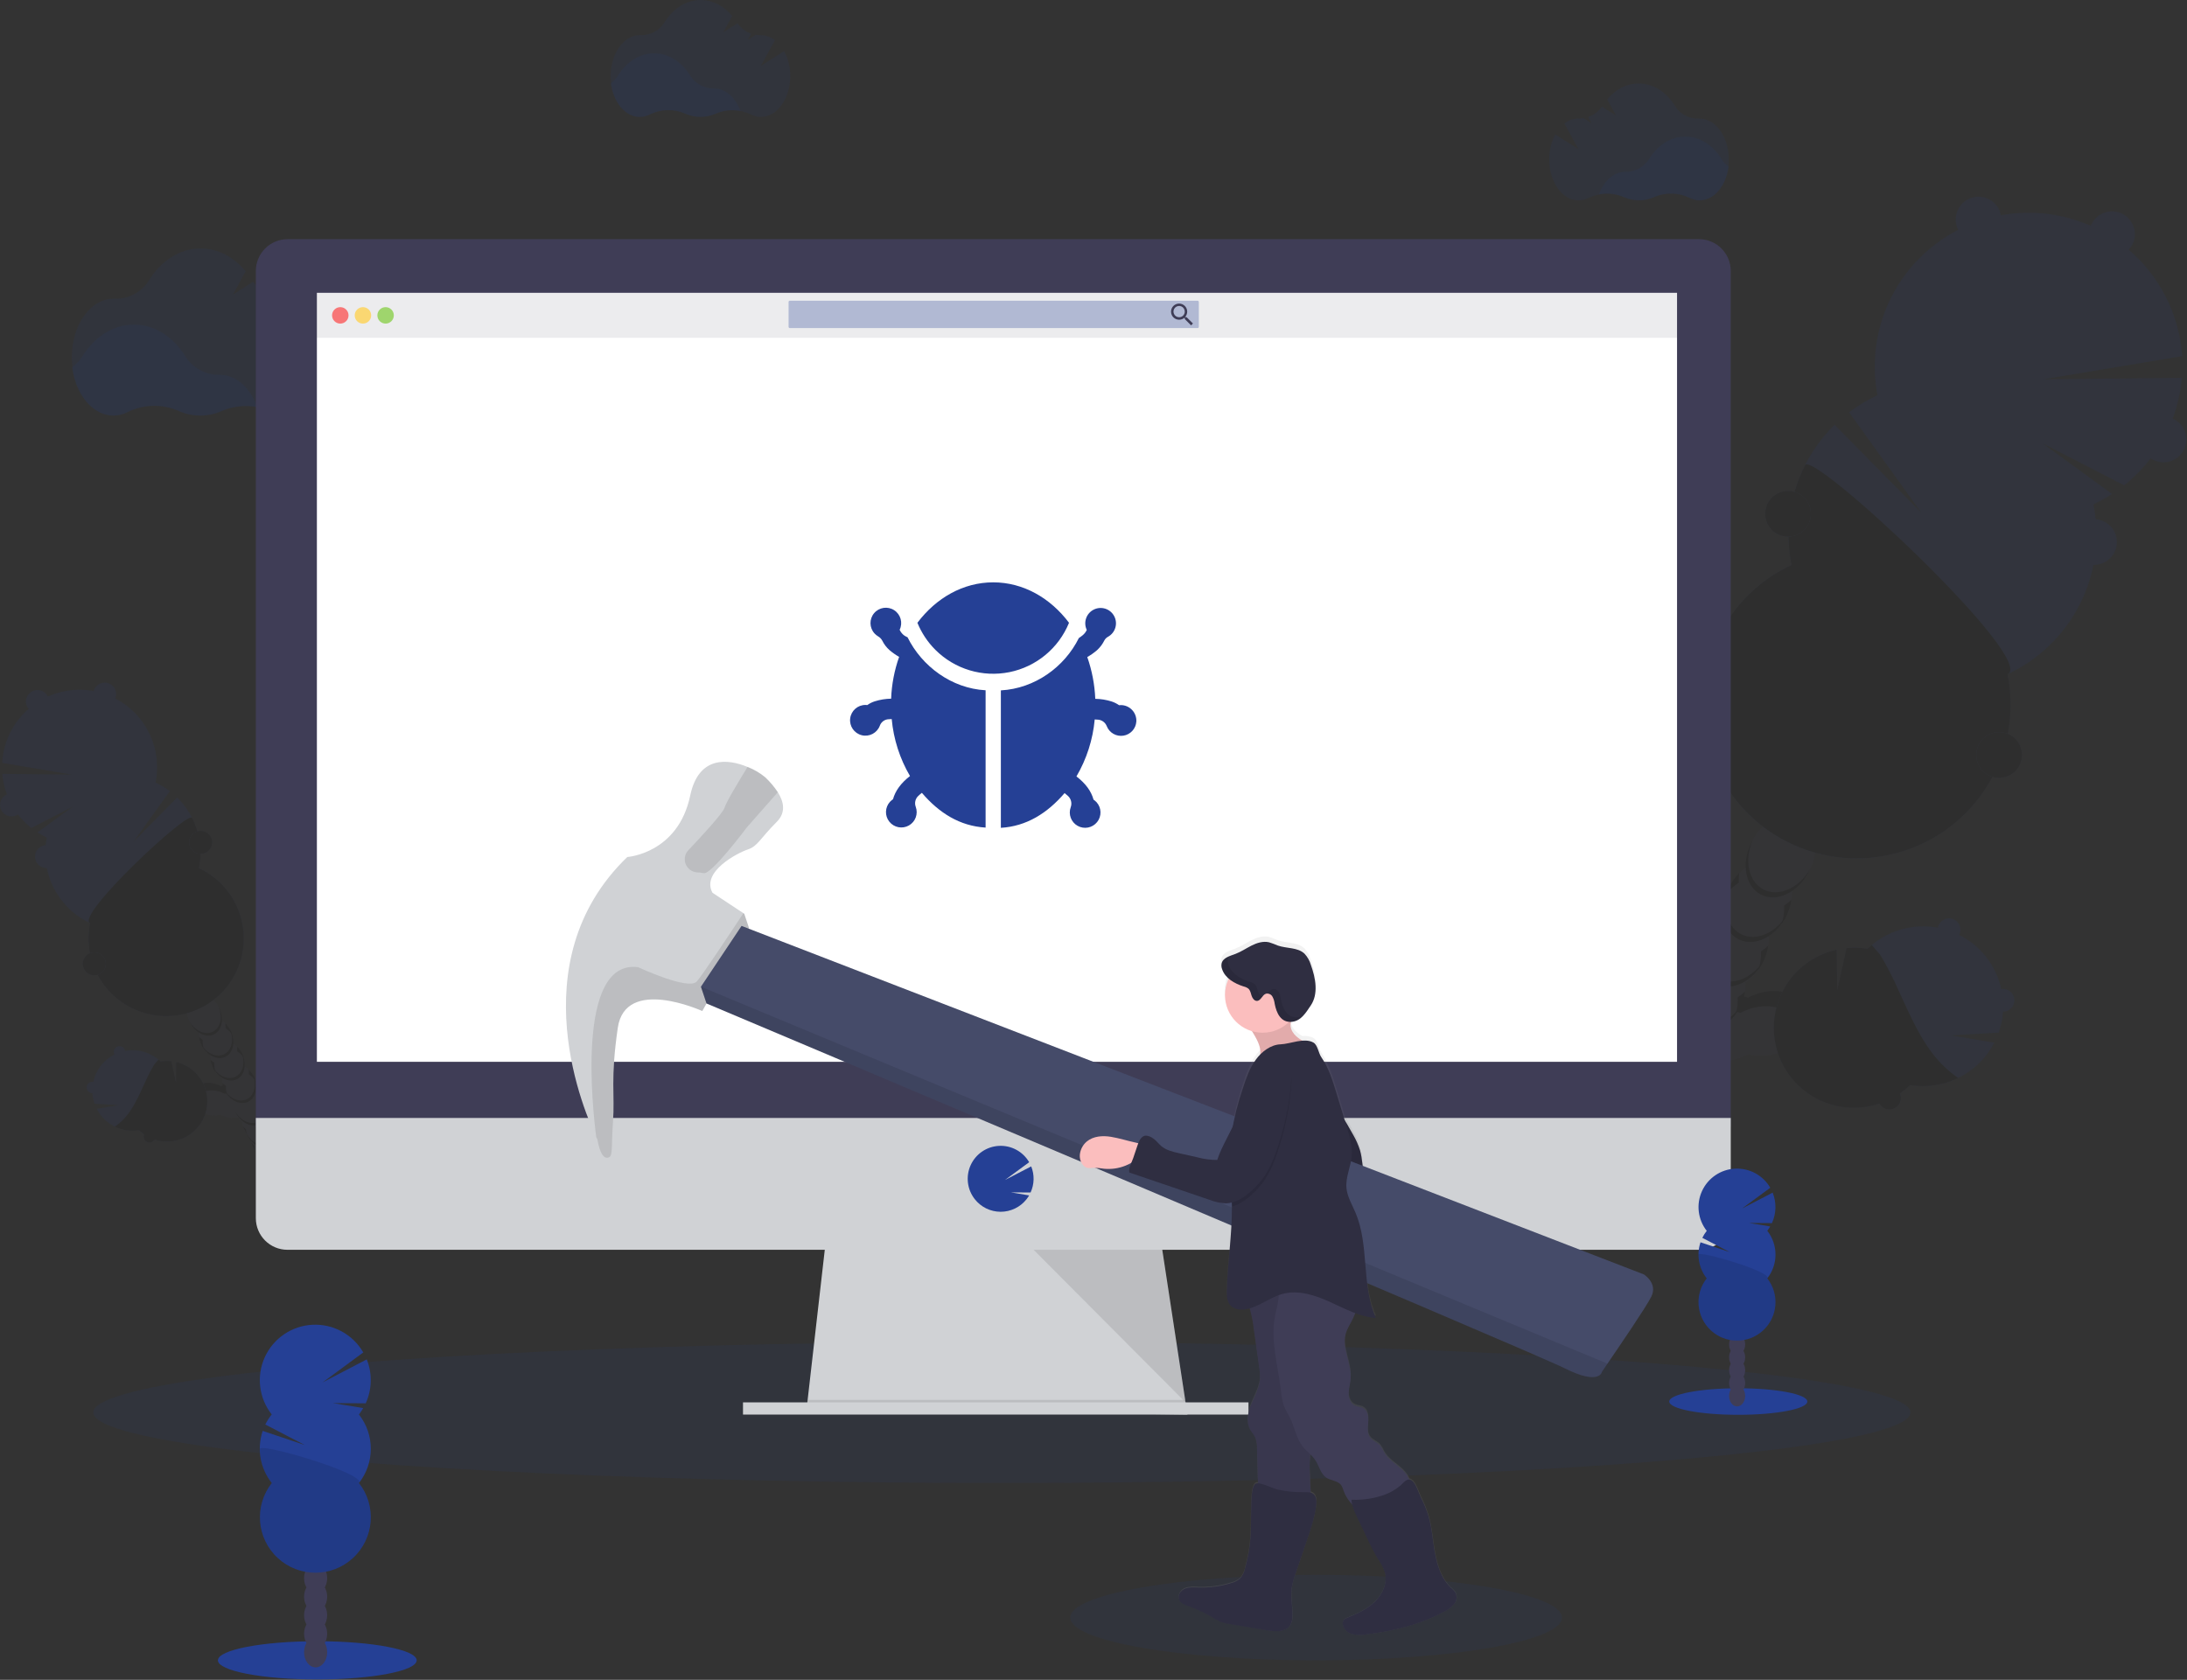 <?xml version="1.0" encoding="UTF-8"?>
<svg width="1023px" height="786px" viewBox="0 0 1023 786" version="1.1" xmlns="http://www.w3.org/2000/svg" xmlns:xlink="http://www.w3.org/1999/xlink">
    <rect x="0" y="0" width="1023" height="786" fill="#333333" stroke="none"/>
    <!-- Generator: Sketch 53.2 (72643) - https://sketchapp.com -->
    <title>undraw_bug_fixing_oc7a</title>
    <desc>Created with Sketch.</desc>
    <defs>
        <linearGradient x1="50.853%" y1="100.42%" x2="48.749%" y2="0.02%" id="linearGradient-1">
            <stop stop-color="#808080" stop-opacity="0.25" offset="0%"></stop>
            <stop stop-color="#808080" stop-opacity="0.12" offset="54%"></stop>
            <stop stop-color="#808080" stop-opacity="0.1" offset="100%"></stop>
        </linearGradient>
    </defs>
    <g id="Page-1" stroke="none" stroke-width="1" fill="none" fill-rule="evenodd">
        <g id="IllustrationUndraw" fill-rule="nonzero">
            <g id="undraw_bug_fixing_oc7a">
                <ellipse id="Oval" fill="#254095" opacity="0.1" cx="468.63" cy="660.88" rx="425" ry="33"></ellipse>
                <g id="Group" opacity="0.1" transform="translate(679, 92)">
                    <path d="M166.05,380.84 C163.51,373.13 153.21,369.58 143.05,372.92 C141.586,373.397 140.17,374.01 138.82,374.75 C138.17,374.57 137.5,374.41 136.82,374.29 C137.375,372.072 137.587,369.782 137.45,367.5 C144.577,362.732 148.707,354.597 148.35,346.03 C155.457,341.249 159.57,333.118 159.21,324.56 C162.732,322.239 165.573,319.022 167.44,315.24 C172.34,305.54 170.31,294.64 162.9,290.89 C155.49,287.14 145.5,291.97 140.6,301.67 C138.657,305.414 137.749,309.608 137.97,313.82 C130.863,318.601 126.75,326.732 127.11,335.29 C120.003,340.071 115.89,348.202 116.25,356.76 C109.126,361.535 104.998,369.671 105.35,378.24 C101.828,380.561 98.987,383.778 97.12,387.56 C96.199,389.383 95.501,391.31 95.04,393.3 C93.812,391.505 92.314,389.909 90.6,388.57 C90.404,387.043 90.069,385.537 89.6,384.07 C86.26,373.9 77.3,367.7 69.6,370.24 C61.9,372.78 58.34,383.07 61.68,393.24 C63.047,397.601 65.678,401.457 69.24,404.32 C69.436,405.847 69.771,407.353 70.24,408.82 C72.18,414.72 76.01,419.28 80.39,421.57 C80.002,422.844 79.724,424.149 79.56,425.47 C75.43,429.442 72.772,434.699 72.02,440.38 C67.887,444.354 65.228,449.615 64.48,455.3 C62.434,457.265 60.742,459.569 59.48,462.11 C54.57,471.81 56.6,482.72 64.01,486.46 C71.42,490.2 81.41,485.39 86.32,475.68 C87.614,473.148 88.46,470.411 88.82,467.59 C92.95,463.618 95.608,458.361 96.36,452.68 C100.493,448.706 103.152,443.445 103.9,437.76 C108.002,433.778 110.629,428.521 111.35,422.85 C115.499,418.877 118.166,413.606 118.91,407.91 C120.182,406.704 121.319,405.363 122.3,403.91 C126.386,404.749 130.621,404.483 134.57,403.14 C136.034,402.663 137.45,402.05 138.8,401.31 C143.223,402.476 147.892,402.309 152.22,400.83 C162.35,397.52 168.58,388.56 166.05,380.84 Z" id="Path" fill="#3F3D56"></path>
                    <g transform="translate(57, 316)" fill="#000000" id="Path">
                        <path d="M91.12,34.44 C90.07,35.472 88.918,36.394 87.68,37.19 C87.837,40.045 87.461,42.903 86.57,45.62 C87.357,44.532 88.059,43.385 88.67,42.19 C89.91,39.76 90.738,37.141 91.12,34.44 L91.12,34.44 Z"></path>
                        <path d="M101.98,12.97 C100.93,14.002 99.778,14.924 98.54,15.72 C98.697,18.575 98.321,21.433 97.43,24.15 C98.219,23.06 98.921,21.91 99.53,20.71 C100.765,18.282 101.593,15.667 101.98,12.97 L101.98,12.97 Z"></path>
                        <path d="M77.35,4.98 C77.258,3.508 77.315,2.031 77.52,0.57 C75.578,2.484 73.963,4.703 72.74,7.14 C72.136,8.342 71.628,9.589 71.22,10.87 C72.875,8.539 74.955,6.541 77.35,4.98 L77.35,4.98 Z"></path>
                        <path d="M8.42,134.91 C9.294,133.692 10.282,132.56 11.37,131.53 C11.54,130.173 11.831,128.835 12.24,127.53 C11.37,128.698 10.604,129.939 9.95,131.24 C9.346,132.422 8.834,133.649 8.42,134.91 Z"></path>
                        <path d="M15.96,120.01 C16.834,118.792 17.822,117.66 18.91,116.63 C19.073,115.308 19.351,114.004 19.74,112.73 L19.74,112.73 C18.91,113.864 18.174,115.065 17.54,116.32 C16.922,117.509 16.394,118.742 15.96,120.01 Z"></path>
                        <path d="M80.25,55.91 C79.206,56.942 78.057,57.86 76.82,58.65 C76.957,60.932 76.745,63.222 76.19,65.44 C76.865,65.557 77.532,65.71 78.19,65.9 C79.54,65.16 80.956,64.547 82.42,64.07 C92.6,60.73 102.89,64.28 105.42,71.99 C106.048,73.928 106.158,75.996 105.74,77.99 C109.09,74.05 110.48,69.25 109.04,64.85 C106.5,57.14 96.2,53.59 86.04,56.93 C84.576,57.407 83.16,58.02 81.81,58.76 C81.16,58.58 80.49,58.42 79.81,58.3 C80,57.5 80.14,56.71 80.25,55.91 Z"></path>
                        <path d="M4.7,142.4 C3.83,143.568 3.064,144.809 2.41,146.11 C1.802,147.316 1.288,148.566 0.87,149.85 C1.763,148.626 2.767,147.488 3.87,146.45 C4.024,145.078 4.302,143.722 4.7,142.4 Z"></path>
                        <path d="M66.44,26.45 C66.349,24.978 66.406,23.501 66.61,22.04 C64.668,23.954 63.053,26.173 61.83,28.61 C61.226,29.812 60.718,31.059 60.31,32.34 C61.965,30.009 64.045,28.011 66.44,26.45 L66.44,26.45 Z"></path>
                        <path d="M50.75,114.01 C50.553,115.498 50.218,116.964 49.75,118.39 C50.532,117.298 51.231,116.148 51.84,114.95 C52.496,113.665 53.041,112.327 53.47,110.95 C52.651,112.045 51.741,113.069 50.75,114.01 Z"></path>
                        <path d="M35.67,143.83 C35.473,145.318 35.139,146.784 34.67,148.21 C35.459,147.12 36.161,145.97 36.77,144.77 C37.421,143.483 37.967,142.146 38.4,140.77 C37.581,141.867 36.667,142.891 35.67,143.83 L35.67,143.83 Z"></path>
                        <path d="M43.21,128.91 C43.014,130.398 42.679,131.864 42.21,133.29 C43.007,132.218 43.722,131.089 44.35,129.91 C45.006,128.625 45.551,127.287 45.98,125.91 C45.143,126.986 44.216,127.99 43.21,128.91 Z"></path>
                        <path d="M58.29,99.1 C58.094,100.585 57.759,102.048 57.29,103.47 C58.074,102.383 58.773,101.236 59.38,100.04 C60.043,98.733 60.591,97.371 61.02,95.97 C60.205,97.093 59.292,98.14 58.29,99.1 L58.29,99.1 Z"></path>
                        <path d="M8.92,61.39 C16.64,58.86 25.6,65.05 28.92,75.22 C29.388,76.69 29.723,78.2 29.92,79.73 C31.634,81.069 33.132,82.665 34.36,84.46 C34.82,82.467 35.519,80.536 36.44,78.71 C36.79,78.03 37.17,77.38 37.56,76.71 C36.425,75.139 35.079,73.733 33.56,72.53 C33.364,71.003 33.029,69.497 32.56,68.03 C29.22,57.86 20.26,51.66 12.56,54.2 C8.16,55.64 5.12,59.61 3.94,64.63 C5.293,63.139 7.009,62.023 8.92,61.39 L8.92,61.39 Z"></path>
                        <path d="M44.72,69.39 C44.632,67.921 44.692,66.447 44.9,64.99 C42.952,66.901 41.333,69.121 40.11,71.56 C39.505,72.757 38.996,74.001 38.59,75.28 C40.25,72.953 42.328,70.955 44.72,69.39 Z"></path>
                        <path d="M55.58,47.91 C55.492,46.441 55.552,44.967 55.76,43.51 C53.81,45.415 52.191,47.632 50.97,50.07 C50.366,51.272 49.858,52.519 49.45,53.8 C51.105,51.469 53.185,49.471 55.58,47.91 Z"></path>
                        <path d="M28.13,158.74 C27.934,160.231 27.599,161.701 27.13,163.13 C28.774,160.854 30.034,158.323 30.86,155.64 C30.042,156.751 29.129,157.789 28.13,158.74 L28.13,158.74 Z"></path>
                    </g>
                    <path d="M180.87,281.62 C184.395,279.302 187.236,276.084 189.1,272.3 C194.01,262.6 191.98,251.69 184.57,247.94 C177.16,244.19 167.17,249.02 162.26,258.73 C160.315,262.483 159.411,266.689 159.64,270.91 C152.533,275.691 148.42,283.822 148.78,292.38 C145.253,294.696 142.411,297.914 140.55,301.7 C139.948,302.887 139.443,304.121 139.04,305.39 C141.651,301.61 145.437,298.797 149.81,297.39 C150.816,300.501 153.024,303.081 155.944,304.554 C158.863,306.026 162.25,306.27 165.35,305.23 C166.827,309.578 166.827,314.292 165.35,318.64 C166.131,317.563 166.827,316.426 167.43,315.24 C169.37,311.496 170.274,307.301 170.05,303.09 C177.166,298.317 181.282,290.181 180.91,281.62 L180.87,281.62 Z" id="Path" fill="#3F3D56"></path>
                    <path d="M300.23,143.98 C303.245,142.573 306.158,140.96 308.95,139.15 L276.62,115.53 L314.62,135.1 C330.157,122.758 339.923,104.56 341.62,84.79 L277.04,85.45 L341.76,74.63 C339.937,47.95 323.476,24.478 299.013,13.675 C274.55,2.872 246.114,6.518 225.167,23.143 C204.221,39.768 194.214,66.633 199.18,92.91 C194.486,95.093 190.04,97.775 185.92,100.91 L219.67,147.84 L179.15,106.76 C161.777,123.82 154.19,148.497 158.98,172.37 C124.961,188.249 108.852,227.602 121.973,262.777 C135.095,297.952 173.041,317.141 209.149,306.861 C245.256,296.58 267.404,260.281 260.03,223.47 C290.179,209.437 306.795,176.581 300.23,143.98 Z" id="Path" fill="#254095"></path>
                    <path d="M165.35,125.66 C158.035,140.071 155.797,156.529 159,172.37 C124.981,188.249 108.872,227.602 121.993,262.777 C135.115,297.952 173.061,317.141 209.169,306.861 C245.276,296.58 267.424,260.281 260.05,223.47 C274.18,216.91 168.97,118.45 165.35,125.66 Z" id="Path" fill="#000000"></path>
                    <circle id="Oval" fill="#254095" cx="246.49" cy="10.72" r="10.69"></circle>
                    <circle id="Oval" fill="#254095" cx="308.93" cy="17.58" r="10.69"></circle>
                    <circle id="Oval" fill="#254095" cx="333.01" cy="113.64" r="10.69"></circle>
                    <circle id="Oval" fill="#254095" cx="300.51" cy="161.61" r="10.69"></circle>
                    <circle id="Oval" fill="#254095" cx="256.11" cy="261.24" r="10.69"></circle>
                    <circle id="Oval" fill="#000000" cx="256.11" cy="261.24" r="10.69"></circle>
                    <circle id="Oval" fill="#254095" cx="157.39" cy="148.4" r="10.69"></circle>
                    <circle id="Oval" fill="#000000" cx="157.39" cy="148.4" r="10.69"></circle>
                    <path d="M145.99,324.23 C138.88,320.64 136.73,310.47 140.88,301.09 C140.66,301.47 140.45,301.86 140.25,302.27 C135.34,311.97 137.37,322.87 144.78,326.62 C152.19,330.37 162.18,325.54 167.08,315.84 C167.29,315.44 167.47,315.03 167.65,314.63 C162.56,323.54 153.09,327.83 145.99,324.23 Z" id="Path" fill="#000000"></path>
                    <path d="M135.43,345.11 C128.33,341.52 126.17,331.35 130.33,321.96 C130.11,322.35 129.89,322.74 129.69,323.14 C124.78,332.84 126.81,343.75 134.22,347.49 C141.63,351.23 151.62,346.42 156.53,336.71 C156.73,336.31 156.92,335.91 157.1,335.5 C152,344.41 142.54,348.7 135.43,345.11 Z" id="Path" fill="#000000"></path>
                    <path d="M124.87,365.98 C117.77,362.39 115.61,352.22 119.77,342.84 C119.55,343.22 119.33,343.61 119.13,344.02 C114.22,353.72 116.26,364.62 123.67,368.37 C131.08,372.12 141.06,367.29 145.97,357.59 C146.17,357.19 146.36,356.78 146.54,356.38 C141.45,365.29 131.98,369.58 124.87,365.98 Z" id="Path" fill="#000000"></path>
                    <path d="M114.35,386.91 C107.24,383.32 105.09,373.15 109.24,363.77 C109.02,364.15 108.81,364.54 108.6,364.94 C103.7,374.64 105.73,385.55 113.14,389.3 C120.55,393.05 130.54,388.22 135.44,378.51 C135.65,378.11 135.83,377.71 136.01,377.3 C130.89,386.16 121.42,390.45 114.35,386.91 Z" id="Path" fill="#000000"></path>
                    <path d="M103.76,407.73 C96.65,404.14 94.5,393.97 98.65,384.59 C98.43,384.97 98.22,385.36 98.02,385.77 C93.11,395.47 95.14,406.37 102.55,410.12 C109.96,413.87 119.95,409.04 124.86,399.34 C125.06,398.94 125.25,398.53 125.43,398.13 C120.35,407.04 110.86,411.33 103.76,407.73 Z" id="Path" fill="#000000"></path>
                    <path d="M93.2,428.61 C86.1,425.02 83.94,414.85 88.1,405.47 C87.88,405.85 87.66,406.24 87.46,406.64 C82.55,416.34 84.58,427.25 92,431 C99.42,434.75 109.35,429.91 114.35,420.21 C114.55,419.81 114.74,419.41 114.92,419 C109.77,427.91 100.35,432.2 93.2,428.61 Z" id="Path" fill="#000000"></path>
                    <path d="M82.64,449.48 C75.54,445.89 73.38,435.72 77.54,426.34 C77.32,426.73 77.11,427.11 76.9,427.52 C72,437.22 74.03,448.12 81.44,451.87 C88.85,455.62 98.84,450.79 103.74,441.09 C103.95,440.69 104.13,440.28 104.31,439.88 C99.22,448.79 89.75,453.08 82.64,449.48 Z" id="Path" fill="#000000"></path>
                    <path d="M72.09,470.36 C64.98,466.77 62.83,456.6 66.98,447.22 C66.76,447.6 66.55,447.99 66.35,448.39 C61.44,458.09 63.47,469 70.88,472.75 C78.29,476.5 88.28,471.67 93.19,461.96 C93.39,461.56 93.57,461.16 93.75,460.75 C88.66,469.66 79.19,473.91 72.09,470.36 Z" id="Path" fill="#000000"></path>
                    <path d="M65.15,484.08 C58.05,480.48 55.89,470.32 60.05,460.93 C59.83,461.32 59.61,461.71 59.41,462.11 C54.5,471.81 56.53,482.72 63.94,486.46 C71.35,490.2 81.34,485.39 86.25,475.68 C86.45,475.28 86.64,474.88 86.82,474.47 C81.72,483.38 72.25,487.67 65.15,484.08 Z" id="Path" fill="#000000"></path>
                    <path d="M255.94,391.17 C257.042,388.011 257.714,384.718 257.94,381.38 C259.942,381.376 261.774,380.252 262.684,378.468 C263.595,376.685 263.431,374.543 262.261,372.918 C261.09,371.294 259.11,370.461 257.13,370.76 C254.723,359.799 247.51,350.504 237.49,345.45 C238.821,342.816 237.764,339.601 235.13,338.27 C232.496,336.939 229.281,337.996 227.95,340.63 C227.719,341.08 227.557,341.562 227.47,342.06 C215.566,339.842 203.323,343.511 194.6,351.91 C191.353,351.385 188.052,351.287 184.78,351.62 L180.45,371.33 L180.19,352.33 C166.65,355.298 155.859,365.508 152.148,378.864 C148.437,392.219 152.413,406.532 162.481,416.061 C172.549,425.589 187.059,428.771 200.19,424.33 C200.705,425.26 201.49,426.013 202.44,426.49 C204.446,427.509 206.876,427.161 208.516,425.62 C210.155,424.079 210.653,421.675 209.76,419.61 C211.466,418.439 213.071,417.127 214.56,415.69 C230.576,418.294 246.446,410.288 253.87,395.86 L233.72,392.47 L255.94,391.17 Z" id="Path" fill="#254095"></path>
                    <path d="M224.81,400.74 C217.37,390.92 212.81,379.29 207.56,368.13 C205.452,363.549 203.092,359.089 200.49,354.77 L196.55,350.18 C195.89,350.74 195.23,351.32 194.55,351.93 C191.303,351.405 188.002,351.307 184.73,351.64 L180.4,371.35 L180.14,352.35 C166.6,355.318 155.809,365.528 152.098,378.884 C148.387,392.239 152.363,406.552 162.431,416.081 C172.499,425.609 187.009,428.791 200.14,424.35 C200.655,425.28 201.44,426.033 202.39,426.51 C204.396,427.529 206.826,427.181 208.466,425.64 C210.105,424.099 210.603,421.695 209.71,419.63 C211.416,418.459 213.021,417.147 214.51,415.71 C222.153,416.947 229.992,415.787 236.95,412.39 C232.306,409.182 228.207,405.248 224.81,400.74 L224.81,400.74 Z" id="Path" fill="#000000"></path>
                    <path d="M93.06,358.54 C93.898,356.882 93.815,354.908 92.84,353.327 C91.865,351.746 90.138,350.785 88.28,350.79 C86.764,342.753 82.654,335.436 76.58,329.96 C77.559,326.142 77.93,322.194 77.68,318.26 L58.03,314.91 L77.11,313.71 C76.767,311.918 76.296,310.154 75.7,308.43 C76.443,307.919 77.047,307.232 77.46,306.43 C78.445,304.474 78.138,302.116 76.686,300.477 C75.235,298.837 72.93,298.249 70.87,298.99 C60.443,284.256 40.984,279.065 24.604,286.648 C8.224,294.231 -0.408,312.427 4.08,329.91 C2.923,330.398 1.979,331.285 1.42,332.41 C0.415,334.393 0.744,336.791 2.246,338.43 C3.747,340.069 6.107,340.607 8.17,339.78 C10.088,343.001 12.478,345.917 15.26,348.43 C13.235,356.328 13.846,364.671 17,372.19 L43.35,365.35 L19.85,377.71 C28.369,391.246 44.548,397.872 60.114,394.199 C75.68,390.526 87.191,377.366 88.76,361.45 C90.601,361.291 92.228,360.19 93.06,358.54 L93.06,358.54 Z" id="Path" fill="#254095"></path>
                    <path d="M93.06,358.54 C93.898,356.882 93.815,354.908 92.84,353.327 C91.865,351.746 90.138,350.785 88.28,350.79 C86.764,342.753 82.654,335.436 76.58,329.96 C76.74,329.33 76.88,328.71 77,328.08 C76.302,328.586 75.656,329.158 75.07,329.79 C71.52,333.68 69.7,338.91 66.19,342.84 C62.05,347.48 55.85,349.9 49.66,350.55 C43.47,351.2 37.24,350.25 31.13,349.06 C26.07,348.06 20.94,346.9 15.81,347.39 C15.31,347.39 14.81,347.5 14.35,347.58 C14.65,347.87 14.95,348.16 15.26,348.44 C13.235,356.338 13.846,364.681 17,372.2 L43.35,365.35 L19.85,377.71 C28.369,391.246 44.548,397.872 60.114,394.199 C75.68,390.526 87.191,377.366 88.76,361.45 C90.601,361.291 92.228,360.19 93.06,358.54 L93.06,358.54 Z" id="Path" fill="#000000"></path>
                </g>
                <g id="Group" opacity="0.1" transform="translate(0, 319)">
                    <path d="M89.49,192.24 C90.77,188.35 95.96,186.56 101.08,188.24 C101.816,188.481 102.529,188.789 103.21,189.16 C103.54,189.07 103.88,188.99 104.21,188.93 C103.929,187.813 103.821,186.66 103.89,185.51 C100.317,183.093 98.247,179 98.42,174.69 C96.647,173.523 95.218,171.904 94.28,170 C93.303,168.114 92.844,166.002 92.95,163.88 C91.178,162.707 89.75,161.086 88.81,159.18 C86.35,154.3 87.35,148.81 91.1,146.91 C94.85,145.01 99.87,147.46 102.34,152.34 C103.316,154.23 103.771,156.346 103.66,158.47 C107.244,160.873 109.317,164.969 109.13,169.28 C112.712,171.689 114.784,175.787 114.6,180.1 C118.184,182.503 120.257,186.599 120.07,190.91 C121.845,192.081 123.278,193.703 124.22,195.61 C124.67,196.533 125.005,197.506 125.22,198.51 C125.836,197.603 126.588,196.797 127.45,196.12 C127.553,195.349 127.727,194.589 127.97,193.85 C129.66,188.73 134.17,185.61 138.06,186.85 C141.95,188.09 143.73,193.32 142.06,198.44 C141.37,200.639 140.044,202.584 138.25,204.03 C138.146,204.798 137.972,205.554 137.73,206.29 C136.909,209.004 135.081,211.301 132.62,212.71 C132.813,213.364 132.953,214.033 133.04,214.71 C134.072,215.701 134.928,216.861 135.57,218.14 C136.224,219.416 136.651,220.797 136.83,222.22 C137.866,223.21 138.725,224.37 139.37,225.65 C140.023,226.927 140.449,228.307 140.63,229.73 C141.669,230.722 142.528,231.885 143.17,233.17 C145.64,238.05 144.62,243.55 140.89,245.43 C137.16,247.31 132.12,244.89 129.65,240 C128.999,238.722 128.572,237.342 128.39,235.92 C126.307,233.921 124.966,231.272 124.59,228.41 C122.507,226.411 121.166,223.762 120.79,220.9 C119.754,219.909 118.895,218.749 118.25,217.47 C117.603,216.191 117.177,214.811 116.99,213.39 C115.958,212.399 115.102,211.239 114.46,209.96 C113.806,208.684 113.379,207.303 113.2,205.88 C112.556,205.28 111.983,204.609 111.49,203.88 C109.433,204.301 107.3,204.17 105.31,203.5 C104.571,203.253 103.855,202.942 103.17,202.57 C100.946,203.161 98.596,203.077 96.42,202.33 C91.35,200.64 88.22,196.13 89.49,192.24 Z" id="Path" fill="#3F3D56"></path>
                    <g transform="translate(89, 159)" fill="#000000" id="Path">
                        <path d="M9.52,17.91 C10.05,18.432 10.633,18.898 11.26,19.3 C11.175,20.736 11.365,22.175 11.82,23.54 C11.418,22.994 11.064,22.416 10.76,21.81 C10.135,20.587 9.716,19.269 9.52,17.91 L9.52,17.91 Z"></path>
                        <path d="M4.05,7.11 C4.583,7.626 5.166,8.089 5.79,8.49 C5.706,9.929 5.896,11.372 6.35,12.74 C5.139,11.077 4.349,9.145 4.05,7.11 L4.05,7.11 Z"></path>
                        <path d="M16.48,3.08 C16.528,2.339 16.501,1.595 16.4,0.86 C17.378,1.825 18.192,2.943 18.81,4.17 C19.112,4.776 19.366,5.405 19.57,6.05 C18.737,4.874 17.688,3.866 16.48,3.08 Z"></path>
                        <path d="M51.18,68.54 C50.743,67.927 50.247,67.357 49.7,66.84 C49.609,66.162 49.462,65.493 49.26,64.84 C49.694,65.427 50.079,66.049 50.41,66.7 C50.713,67.293 50.971,67.908 51.18,68.54 Z"></path>
                        <path d="M47.35,61.03 C46.913,60.417 46.417,59.847 45.87,59.33 C45.788,58.652 45.648,57.983 45.45,57.33 L45.45,57.33 C46.274,58.446 46.909,59.689 47.33,61.01 L47.35,61.03 Z"></path>
                        <path d="M15,28.75 C15.525,29.268 16.105,29.728 16.73,30.12 C16.655,31.27 16.763,32.424 17.05,33.54 C16.713,33.6 16.379,33.676 16.05,33.77 C15.365,33.401 14.649,33.093 13.91,32.85 C8.79,31.17 3.6,32.96 2.33,36.85 C2.012,37.818 1.953,38.852 2.16,39.85 C0.487,38.09 -0.143,35.582 0.5,33.24 C1.78,29.35 6.97,27.56 12.09,29.24 C12.826,29.481 13.539,29.789 14.22,30.16 C14.55,30.07 14.89,29.99 15.22,29.93 C15.124,29.541 15.05,29.147 15,28.75 L15,28.75 Z"></path>
                        <path d="M53.06,72.31 C53.496,72.899 53.881,73.525 54.21,74.18 C54.515,74.786 54.773,75.414 54.98,76.06 C54.543,75.444 54.047,74.871 53.5,74.35 C53.411,73.659 53.264,72.976 53.06,72.31 Z"></path>
                        <path d="M21.95,13.91 C21.998,13.169 21.971,12.425 21.87,11.69 C22.85,12.653 23.664,13.772 24.28,15 C24.582,15.602 24.836,16.228 25.04,16.87 C24.206,15.697 23.158,14.692 21.95,13.91 L21.95,13.91 Z"></path>
                        <path d="M29.86,58.01 C29.954,58.757 30.118,59.494 30.35,60.21 C29.517,59.067 28.881,57.793 28.47,56.44 C28.885,57.004 29.351,57.529 29.86,58.01 Z"></path>
                        <path d="M37.45,73.03 C37.551,73.777 37.718,74.513 37.95,75.23 C37.548,74.684 37.194,74.106 36.89,73.5 C36.561,72.857 36.287,72.188 36.07,71.5 C36.489,72.046 36.95,72.557 37.45,73.03 Z"></path>
                        <path d="M33.66,65.52 C33.754,66.267 33.918,67.004 34.15,67.72 C33.752,67.172 33.397,66.594 33.09,65.99 C32.76,65.348 32.486,64.679 32.27,63.99 C32.687,64.54 33.153,65.052 33.66,65.52 L33.66,65.52 Z"></path>
                        <path d="M26.06,50.49 C26.152,51.241 26.317,51.981 26.55,52.7 C26.171,52.151 25.836,51.573 25.55,50.97 C25.215,50.329 24.937,49.66 24.72,48.97 C25.12,49.516 25.568,50.025 26.06,50.49 Z"></path>
                        <path d="M50.93,31.5 C47.04,30.22 42.53,33.34 40.85,38.5 C40.607,39.239 40.433,39.999 40.33,40.77 C39.465,41.443 38.71,42.246 38.09,43.15 C37.858,42.145 37.505,41.171 37.04,40.25 C36.87,39.91 36.68,39.58 36.48,39.25 C37.048,38.462 37.721,37.755 38.48,37.15 C38.583,36.379 38.757,35.619 39,34.88 C40.69,29.76 45.2,26.64 49.09,27.88 C51.359,28.751 53.006,30.747 53.43,33.14 C52.75,32.389 51.89,31.824 50.93,31.5 Z"></path>
                        <path d="M32.89,35.53 C32.938,34.789 32.911,34.045 32.81,33.31 C33.79,34.273 34.604,35.392 35.22,36.62 C35.522,37.226 35.776,37.855 35.98,38.5 C35.149,37.322 34.1,36.313 32.89,35.53 Z"></path>
                        <path d="M27.42,24.71 C27.467,23.969 27.441,23.225 27.34,22.49 C28.315,23.457 29.129,24.575 29.75,25.8 C30.052,26.406 30.306,27.035 30.51,27.68 C29.677,26.504 28.628,25.496 27.42,24.71 L27.42,24.71 Z"></path>
                        <path d="M41.25,80.54 C41.346,81.291 41.513,82.031 41.75,82.75 C41.35,82.2 40.996,81.618 40.69,81.01 C40.361,80.367 40.087,79.698 39.87,79.01 C40.289,79.556 40.75,80.067 41.25,80.54 L41.25,80.54 Z"></path>
                    </g>
                    <path d="M82.02,142.25 C80.247,141.083 78.818,139.464 77.88,137.56 C75.41,132.67 76.43,127.18 80.16,125.29 C83.89,123.4 88.93,125.83 91.4,130.72 C92.377,132.606 92.833,134.719 92.72,136.84 C96.302,139.249 98.374,143.347 98.19,147.66 C99.964,148.828 101.396,150.447 102.34,152.35 C102.64,152.95 102.894,153.572 103.1,154.21 C101.775,152.32 99.868,150.915 97.67,150.21 C97.175,151.788 96.067,153.101 94.594,153.853 C93.122,154.605 91.408,154.734 89.84,154.21 C89.099,156.399 89.099,158.771 89.84,160.96 C89.464,160.416 89.13,159.844 88.84,159.25 C87.863,157.364 87.404,155.252 87.51,153.13 C83.932,150.717 81.862,146.622 82.04,142.31 L82.02,142.25 Z" id="Path" fill="#3F3D56"></path>
                    <path d="M21.9,72.91 C20.383,72.201 18.916,71.389 17.51,70.48 L33.79,58.58 L14.65,68.43 C6.829,62.211 1.913,53.046 1.06,43.09 L33.6,43.43 L0.99,37.97 C1.755,24.41 10.028,12.413 22.429,6.877 C34.831,1.341 49.286,3.193 59.891,11.676 C70.497,20.16 75.478,33.855 72.8,47.17 C75.162,48.263 77.401,49.604 79.48,51.17 L62.48,74.81 L82.89,54.13 C91.64,62.725 95.461,75.155 93.05,87.18 C110.21,95.173 118.343,115.013 111.732,132.751 C105.121,150.489 85.986,160.165 67.781,154.977 C49.576,149.788 38.417,131.478 42.15,112.92 C26.983,105.852 18.618,89.328 21.9,72.92 L21.9,72.91 Z" id="Path" fill="#254095"></path>
                    <path d="M89.85,63.69 C93.538,70.949 94.666,79.24 93.05,87.22 C110.21,95.213 118.343,115.053 111.732,132.791 C105.121,150.529 85.986,160.205 67.781,155.017 C49.576,149.828 38.417,131.518 42.15,112.96 C35.02,109.65 88.02,60.06 89.85,63.69 Z" id="Path" fill="#000000"></path>
                    <circle id="Oval" fill="#254095" cx="48.97" cy="5.78" r="5.39"></circle>
                    <circle id="Oval" fill="#254095" cx="17.51" cy="9.24" r="5.39"></circle>
                    <circle id="Oval" fill="#254095" cx="5.39" cy="57.63" r="5.39"></circle>
                    <circle id="Oval" fill="#254095" cx="21.76" cy="81.8" r="5.39"></circle>
                    <circle id="Oval" fill="#254095" cx="44.12" cy="131.99" r="5.39"></circle>
                    <circle id="Oval" fill="#000000" cx="44.12" cy="131.99" r="5.39"></circle>
                    <circle id="Oval" fill="#254095" cx="93.85" cy="75.14" r="5.39"></circle>
                    <circle id="Oval" fill="#000000" cx="93.85" cy="75.14" r="5.39"></circle>
                    <path d="M99.6,163.72 C103.18,161.91 104.26,156.79 102.17,152.06 C102.28,152.26 102.39,152.45 102.49,152.65 C104.96,157.54 103.94,163.03 100.2,164.92 C96.46,166.81 91.44,164.38 88.97,159.49 C88.87,159.29 88.77,159.09 88.68,158.88 C91.25,163.37 96.02,165.53 99.6,163.72 Z" id="Path" fill="#000000"></path>
                    <path d="M104.91,174.24 C108.49,172.43 109.58,167.3 107.49,162.58 C107.6,162.77 107.71,162.97 107.81,163.17 C110.28,168.06 109.26,173.55 105.52,175.44 C101.78,177.33 96.76,174.9 94.29,170.01 C94.18,169.81 94.09,169.6 94,169.4 C96.57,173.91 101.35,176.05 104.91,174.24 Z" id="Path" fill="#000000"></path>
                    <path d="M110.23,184.75 C113.81,182.94 114.9,177.82 112.8,173.09 C112.92,173.29 113.02,173.48 113.13,173.69 C115.6,178.57 114.57,184.07 110.84,185.95 C107.11,187.83 102.08,185.41 99.61,180.52 C99.5,180.32 99.41,180.12 99.32,179.91 C101.88,184.4 106.65,186.56 110.23,184.75 Z" id="Path" fill="#000000"></path>
                    <path d="M115.55,195.27 C119.13,193.46 120.22,188.34 118.12,183.61 C118.23,183.8 118.34,184 118.44,184.2 C120.92,189.09 119.89,194.58 116.16,196.47 C112.43,198.36 107.39,195.93 104.92,191.04 C104.82,190.84 104.73,190.63 104.64,190.43 C107.2,194.91 111.97,197.08 115.55,195.27 Z" id="Path" fill="#000000"></path>
                    <path d="M120.87,205.78 C124.45,203.97 125.53,198.85 123.44,194.13 C123.55,194.32 123.66,194.52 123.76,194.72 C126.23,199.61 125.21,205.1 121.48,206.99 C117.75,208.88 112.71,206.44 110.24,201.56 C110.14,201.35 110.05,201.15 109.95,200.95 C112.52,205.43 117.29,207.59 120.87,205.78 Z" id="Path" fill="#000000"></path>
                    <path d="M126.19,216.3 C129.77,214.49 130.85,209.37 128.76,204.64 C128.87,204.84 128.98,205.03 129.08,205.23 C131.55,210.12 130.53,215.61 126.8,217.5 C123.07,219.39 118.03,216.96 115.56,212.07 C115.46,211.87 115.36,211.67 115.27,211.46 C117.84,215.91 122.61,218.11 126.19,216.3 Z" id="Path" fill="#000000"></path>
                    <path d="M131.51,226.82 C135.08,225.01 136.17,219.88 134.08,215.16 C134.19,215.35 134.3,215.55 134.4,215.75 C136.87,220.64 135.85,226.13 132.11,228.02 C128.37,229.91 123.35,227.47 120.88,222.59 C120.78,222.38 120.68,222.18 120.59,221.98 C123.16,226.46 127.93,228.63 131.51,226.82 Z" id="Path" fill="#000000"></path>
                    <path d="M136.82,237.33 C140.4,235.52 141.49,230.4 139.39,225.67 C139.51,225.87 139.61,226.06 139.72,226.27 C142.19,231.15 141.16,236.65 137.43,238.53 C133.7,240.41 128.67,237.99 126.2,233.1 C126.09,232.9 126,232.7 125.91,232.49 C128.48,236.98 133.24,239.14 136.82,237.33 Z" id="Path" fill="#000000"></path>
                    <path d="M140.35,244.24 C143.93,242.43 145.01,237.31 142.92,232.58 C143.03,232.78 143.14,232.97 143.24,233.18 C145.71,238.06 144.69,243.56 140.96,245.44 C137.23,247.32 132.19,244.9 129.72,240.01 C129.62,239.81 129.52,239.61 129.43,239.4 C131.97,243.91 136.74,246.05 140.35,244.24 Z" id="Path" fill="#000000"></path>
                    <path d="M44.21,197.44 C43.655,195.85 43.318,194.191 43.21,192.51 C42.202,192.506 41.281,191.94 40.823,191.042 C40.365,190.144 40.448,189.065 41.037,188.247 C41.626,187.43 42.623,187.01 43.62,187.16 C44.835,181.641 48.466,176.959 53.51,174.41 C52.839,173.082 53.372,171.461 54.7,170.79 C56.028,170.119 57.649,170.652 58.32,171.98 C58.437,172.206 58.518,172.449 58.56,172.7 C64.563,171.598 70.73,173.46 75.12,177.7 C76.773,177.429 78.455,177.382 80.12,177.56 L82.3,187.48 L82.35,177.91 C89.103,179.471 94.455,184.612 96.285,191.298 C98.116,197.983 96.13,205.133 91.114,209.917 C86.098,214.701 78.861,216.345 72.27,214.2 C72.007,214.665 71.614,215.044 71.14,215.29 C70.128,215.801 68.904,215.625 68.076,214.849 C67.249,214.073 66.995,212.863 67.44,211.82 C66.583,211.221 65.776,210.552 65.03,209.82 C56.961,211.127 48.967,207.09 45.23,199.82 L55.38,198.11 L44.21,197.44 Z" id="Path" fill="#254095"></path>
                    <path d="M59.89,202.26 C63.64,197.26 65.94,191.46 68.58,185.84 C69.637,183.527 70.826,181.277 72.14,179.1 L74.14,176.79 C74.48,177.08 74.81,177.37 75.14,177.67 C76.793,177.399 78.475,177.352 80.14,177.53 L82.32,187.45 L82.35,177.91 C89.103,179.471 94.455,184.612 96.285,191.298 C98.116,197.983 96.13,205.133 91.114,209.917 C86.098,214.701 78.861,216.345 72.27,214.2 C72.007,214.665 71.614,215.044 71.14,215.29 C70.128,215.801 68.904,215.625 68.076,214.849 C67.249,214.073 66.995,212.863 67.44,211.82 C66.583,211.221 65.776,210.552 65.03,209.82 C61.178,210.438 57.229,209.855 53.72,208.15 C56.08,206.531 58.164,204.543 59.89,202.26 L59.89,202.26 Z" id="Path" fill="#000000"></path>
                    <path d="M126.26,181 C125.937,180.364 125.881,179.625 126.104,178.948 C126.328,178.27 126.812,177.709 127.45,177.39 C127.827,177.197 128.246,177.097 128.67,177.1 C129.433,173.05 131.502,169.362 134.56,166.6 C134.065,164.678 133.88,162.69 134.01,160.71 L143.9,159.05 L134.29,158.44 C134.464,157.537 134.705,156.648 135.01,155.78 C134.632,155.529 134.326,155.184 134.12,154.78 C133.628,153.795 133.784,152.609 134.514,151.784 C135.244,150.96 136.402,150.661 137.44,151.03 C139.206,148.517 141.566,146.48 144.31,145.1 C150.911,141.75 158.862,142.576 164.633,147.212 C170.404,151.847 172.926,159.432 171.08,166.6 C172.04,167.011 172.674,167.941 172.709,168.984 C172.743,170.028 172.171,170.997 171.24,171.47 C170.549,171.82 169.74,171.857 169.02,171.57 C168.055,173.188 166.851,174.651 165.45,175.91 C166.475,179.898 166.169,184.112 164.58,187.91 L151.35,184.43 L163.18,190.66 C159.564,196.431 153.118,199.804 146.315,199.484 C139.512,199.165 133.41,195.204 130.35,189.12 C129.304,187.04 128.646,184.786 128.41,182.47 C127.487,182.386 126.673,181.83 126.26,181 Z" id="Path" fill="#254095"></path>
                    <path d="M126.26,181 C125.937,180.364 125.881,179.625 126.104,178.948 C126.328,178.27 126.812,177.709 127.45,177.39 C127.827,177.197 128.246,177.097 128.67,177.1 C129.433,173.05 131.502,169.362 134.56,166.6 C134.48,166.29 134.41,165.97 134.35,165.66 C134.709,165.916 135.043,166.204 135.35,166.52 C137.14,168.52 138.06,171.11 139.82,173.09 C142.025,175.365 144.99,176.749 148.15,176.98 C151.28,177.195 154.425,176.943 157.48,176.23 C160,175.581 162.599,175.295 165.2,175.38 L165.94,175.48 L165.48,175.91 C166.505,179.898 166.199,184.112 164.61,187.91 L151.35,184.43 L163.18,190.66 C159.564,196.431 153.118,199.804 146.315,199.484 C139.512,199.165 133.41,195.204 130.35,189.12 C129.304,187.04 128.646,184.786 128.41,182.47 C127.487,182.386 126.673,181.83 126.26,181 Z" id="Path" fill="#000000"></path>
                </g>
                <path d="M346.35,51.91 C342.396,51.16 338.309,51.605 334.61,53.19 C330.123,55.19 324.997,55.19 320.51,53.19 C315.202,50.863 309.141,50.984 303.93,53.52 C302.46,54.297 300.823,54.705 299.16,54.71 C292.44,54.71 286.85,47.94 285.69,39.01 C287.03,38.028 288.17,36.799 289.05,35.39 C292.99,29.04 299.05,24.96 305.94,24.96 C312.83,24.96 318.83,28.96 322.77,35.27 C325.164,39.124 329.393,41.451 333.93,41.41 L334.11,41.41 C339.41,41.38 344.04,45.67 346.35,51.91 Z" id="Path" fill="#254095" opacity="0.1"></path>
                <path d="M366.77,23.91 L355.91,30.8 L362.5,18.8 C360.631,17.311 358.319,16.487 355.93,16.46 L355.76,16.46 C355.006,16.469 354.254,16.412 353.51,16.29 L349.82,18.63 L351.4,15.76 C348.8,14.855 346.548,13.159 344.96,10.91 L338.35,15.04 L342.51,7.47 C338.66,2.84 333.46,0 327.75,0 C320.9,0 314.75,4.08 310.85,10.43 C308.475,14.291 304.211,16.581 299.68,16.43 L299.35,16.43 C291.79,16.43 285.65,25 285.65,35.59 C285.65,46.18 291.79,54.74 299.35,54.74 C301.013,54.735 302.65,54.327 304.12,53.55 C309.331,51.012 315.395,50.895 320.7,53.23 C325.189,55.223 330.311,55.223 334.8,53.23 C340.063,50.945 346.06,51.062 351.23,53.55 C352.689,54.306 354.307,54.703 355.95,54.71 C363.52,54.71 369.65,46.14 369.65,35.56 C369.677,31.497 368.686,27.492 366.77,23.91 L366.77,23.91 Z" id="Path" fill="#254095" opacity="0.1"></path>
                <path d="M120.35,190.45 C114.703,189.382 108.866,190.015 103.58,192.27 C97.164,195.114 89.842,195.096 83.44,192.22 C75.86,188.896 67.202,189.068 59.76,192.69 C57.657,193.798 55.317,194.381 52.94,194.39 C43.34,194.39 35.35,184.72 33.69,171.96 C35.608,170.562 37.238,168.807 38.49,166.79 C44.12,157.72 52.84,151.89 62.63,151.89 C72.42,151.89 81.03,157.65 86.63,166.62 C90.053,172.15 96.127,175.479 102.63,175.39 L102.88,175.39 C110.46,175.38 117.08,181.51 120.35,190.45 Z" id="Path" fill="#254095" opacity="0.1"></path>
                <path d="M149.55,150.4 L134.03,160.24 L143.45,143.11 C140.78,140.979 137.476,139.8 134.06,139.76 L133.81,139.76 C132.732,139.776 131.654,139.695 130.59,139.52 L125.35,142.91 L127.61,138.81 C123.881,137.507 120.66,135.056 118.41,131.81 L108.99,137.81 L114.92,126.91 C109.41,120.3 101.99,116.25 93.83,116.25 C84.04,116.25 75.32,122.07 69.69,131.14 C66.295,136.681 60.184,139.969 53.69,139.75 L53.16,139.75 C42.35,139.75 33.59,152 33.59,167.12 C33.59,182.24 42.35,194.49 53.16,194.49 C55.539,194.484 57.88,193.897 59.98,192.78 C67.424,189.161 76.081,188.993 83.66,192.32 C90.062,195.196 97.384,195.214 103.8,192.37 C111.321,189.106 119.889,189.27 127.28,192.82 C129.36,193.909 131.672,194.482 134.02,194.49 C144.83,194.49 153.59,182.23 153.59,167.12 C153.665,161.296 152.276,155.547 149.55,150.4 Z" id="Path" fill="#254095" opacity="0.1"></path>
                <path d="M747.97,90.91 C751.924,90.16 756.011,90.606 759.71,92.19 C764.194,94.191 769.316,94.191 773.8,92.19 C779.108,89.863 785.169,89.984 790.38,92.52 C791.851,93.295 793.487,93.704 795.15,93.71 C801.87,93.71 807.47,86.94 808.63,78.01 C807.288,77.03 806.147,75.801 805.27,74.39 C801.35,68.02 795.22,63.91 788.35,63.91 C781.48,63.91 775.47,67.91 771.53,74.22 C769.14,78.091 764.9,80.431 760.35,80.39 L760.18,80.39 C754.86,80.38 750.22,84.67 747.97,90.91 Z" id="Path" fill="#254095" opacity="0.1"></path>
                <path d="M727.49,62.91 L738.35,69.78 L731.75,57.78 C733.619,56.292 735.931,55.469 738.32,55.44 L738.5,55.44 C739.254,55.449 740.006,55.392 740.75,55.27 L744.43,57.61 L742.85,54.74 C745.469,53.85 747.742,52.161 749.35,49.91 L755.94,54.09 L751.77,46.52 C755.63,41.89 760.77,39.05 766.54,39.05 C773.39,39.05 779.54,43.13 783.44,49.48 C785.814,53.343 790.079,55.633 794.61,55.48 L794.97,55.48 C802.54,55.48 808.67,64.05 808.67,74.64 C808.67,85.23 802.54,93.79 794.97,93.79 C793.307,93.783 791.671,93.374 790.2,92.6 C784.989,90.062 778.925,89.945 773.62,92.28 C769.135,94.273 764.015,94.273 759.53,92.28 C754.263,89.995 748.264,90.111 743.09,92.6 C741.631,93.357 740.013,93.755 738.37,93.76 C730.81,93.76 724.67,85.19 724.67,74.61 C724.617,70.536 725.586,66.513 727.49,62.91 L727.49,62.91 Z" id="Path" fill="#254095" opacity="0.1"></path>
                <ellipse id="Oval" fill="#254095" opacity="0.1" cx="615.63" cy="756.88" rx="115" ry="20"></ellipse>
                <polygon id="Path" fill="#D0D2D5" points="555.44 661.88 377.25 659.59 377.78 655.02 386.39 579.63 542.88 579.63 554.39 655.02 555.27 660.74"></polygon>
                <polygon id="Path" fill="#000000" opacity="0.1" points="555.27 660.74 466.35 660.74 377.25 659.59 377.78 655.02 554.39 655.02"></polygon>
                <rect id="Rectangle" fill="#D0D2D5" x="347.55" y="656.17" width="236.45" height="5.71"></rect>
                <path d="M809.59,126.83 C809.618,118.625 802.995,111.949 794.79,111.91 L134.47,111.91 C130.526,111.929 126.751,113.513 123.976,116.315 C121.2,119.117 119.651,122.906 119.67,126.85 L119.67,527.1 L809.59,527.1 L809.59,126.83 Z" id="Path" fill="#3F3D56"></path>
                <path d="M119.67,523.1 L119.67,569.98 C119.67,578.154 126.296,584.78 134.47,584.78 L794.79,584.78 C802.964,584.78 809.59,578.154 809.59,569.98 L809.59,523.1 L119.67,523.1 Z" id="Path" fill="#D0D2D5"></path>
                <rect id="Rectangle" fill="#FFFFFF" x="148.23" y="137.01" width="636.23" height="359.81"></rect>
                <path d="M468.06,566.99 C472.794,566.995 477.267,564.823 480.19,561.1 L480.19,561.1 C480.629,560.541 481.029,559.953 481.39,559.34 L472.92,557.91 L482.07,557.97 C483.843,554.113 483.948,549.696 482.36,545.76 L470.09,552.12 L481.41,543.8 C478.512,538.82 473.08,535.87 467.325,536.153 C461.57,536.436 456.453,539.903 454.057,545.144 C451.662,550.384 452.388,556.523 455.94,561.06 L455.94,561.06 C458.853,564.796 463.323,566.983 468.06,566.99 L468.06,566.99 Z" id="Path" fill="#254095"></path>
                <polygon id="Path" fill="#000000" opacity="0.1" points="483.48 584.77 554.57 656.17 543.66 584.77"></polygon>
                <rect id="Rectangle" fill="#444053" opacity="0.1" x="147.73" y="137.05" width="636.92" height="21.02"></rect>
                <rect id="Rectangle" fill="#254095" opacity="0.3" x="368.87" y="140.71" width="191.9" height="12.79" rx="0.58"></rect>
                <path d="M555.07,148.43 L554.6,148.43 L554.43,148.28 C555.012,147.581 555.33,146.7 555.33,145.79 C555.313,143.705 553.612,142.027 551.527,142.04 C549.442,142.053 547.761,143.752 547.77,145.837 C547.779,147.922 549.475,149.605 551.56,149.6 C552.471,149.597 553.352,149.275 554.05,148.69 L554.22,148.84 L554.22,149.31 L557.15,152.24 L558.02,151.36 L555.07,148.43 Z M551.56,148.43 C550.491,148.434 549.526,147.793 549.114,146.807 C548.702,145.821 548.925,144.684 549.68,143.927 C550.434,143.17 551.57,142.942 552.558,143.35 C553.546,143.758 554.19,144.721 554.19,145.79 C554.195,146.49 553.92,147.163 553.426,147.659 C552.932,148.155 552.26,148.433 551.56,148.43 Z" id="Shape" fill="#3F3D56"></path>
                <circle id="Oval" fill="#FA5959" opacity="0.8" cx="159.18" cy="147.56" r="3.85"></circle>
                <circle id="Oval" fill="#FED253" opacity="0.8" cx="169.77" cy="147.56" r="3.85"></circle>
                <circle id="Oval" fill="#8CCF4D" opacity="0.8" cx="180.37" cy="147.56" r="3.85"></circle>
                <path d="M500.05,291.4 C491.32,279.8 478.67,272.48 464.59,272.48 C450.51,272.48 437.86,279.8 429.13,291.4 C431.06,296.134 433.916,300.435 437.53,304.05 C446.602,313.117 459.612,317.039 472.183,314.495 C484.755,311.952 495.217,303.281 500.05,291.4 L500.05,291.4 Z" id="Path" fill="#254095"></path>
                <path d="M424.52,298.19 C423.898,297.923 423.308,297.587 422.76,297.19 C421.931,296.511 421.268,295.653 420.82,294.68 C422.406,291.422 421.316,287.492 418.277,285.517 C415.239,283.542 411.205,284.141 408.871,286.914 C406.538,289.686 406.636,293.763 409.1,296.42 C409.601,296.952 410.173,297.413 410.8,297.79 C411.614,298.261 412.277,298.955 412.71,299.79 C413.528,301.442 414.655,302.922 416.03,304.15 C417.441,305.36 418.964,306.432 420.58,307.35 C418.356,313.645 417.095,320.239 416.84,326.91 C414.254,326.954 411.688,327.368 409.22,328.14 C407.956,328.533 406.764,329.127 405.69,329.9 C405.401,329.865 405.111,329.845 404.82,329.84 C401.182,329.84 398.117,332.558 397.681,336.17 C397.246,339.782 399.578,343.15 403.113,344.014 C406.647,344.878 410.27,342.966 411.55,339.56 C412.129,337.945 413.56,336.788 415.26,336.56 C415.874,336.486 416.492,336.446 417.11,336.44 C417.969,345.85 420.888,354.955 425.66,363.11 C421.42,366.4 418.81,369.99 417.71,373.97 C417.505,374.084 417.313,374.221 417.14,374.38 C416.839,374.616 416.558,374.877 416.3,375.16 C413.929,377.767 413.801,381.709 415.997,384.465 C418.193,387.221 422.064,387.976 425.135,386.247 C428.205,384.518 429.567,380.817 428.35,377.51 C427.682,375.736 428.143,373.733 429.52,372.43 C430,371.98 430.52,371.5 431.22,370.97 C439.33,380.44 448.98,386.51 461.03,387.23 L461.03,322.98 C445.1,322.11 431.22,311.74 424.52,298.19 Z M524.35,329.91 C524.059,329.914 523.769,329.934 523.48,329.97 C522.395,329.214 521.206,328.621 519.95,328.21 C517.482,327.435 514.916,327.021 512.33,326.98 C512.052,320.315 510.792,313.727 508.59,307.43 C510.206,306.512 511.729,305.44 513.14,304.23 C514.559,302.932 515.725,301.383 516.58,299.66 C516.981,298.912 517.597,298.302 518.35,297.91 C521.752,295.998 523.003,291.718 521.168,288.274 C519.332,284.83 515.082,283.483 511.598,285.241 C508.114,286.998 506.671,291.217 508.35,294.74 C507.91,295.718 507.245,296.577 506.41,297.25 C505.849,297.714 505.261,298.144 504.65,298.54 C497.95,312.08 484.08,322.16 468.17,323.03 L468.17,387.34 C480.17,386.62 489.88,380.52 497.98,371.08 C498.61,371.58 499.14,372.03 499.59,372.45 C501.025,373.781 501.521,375.842 500.85,377.68 C499.639,380.983 501,384.676 504.063,386.404 C507.127,388.133 510.991,387.388 513.192,384.644 C515.393,381.9 515.282,377.965 512.93,375.35 C512.672,375.067 512.391,374.806 512.09,374.57 C511.76,374.31 511.52,374.16 511.52,374.16 C510.42,370.16 507.82,366.59 503.52,363.3 C508.292,355.145 511.211,346.04 512.07,336.63 C512.662,336.637 513.253,336.677 513.84,336.75 C515.574,336.974 517.049,338.123 517.69,339.75 C518.92,342.885 522.164,344.743 525.49,344.22 C528.817,343.696 531.332,340.931 531.54,337.57 C531.641,335.591 530.931,333.655 529.575,332.21 C528.218,330.765 526.332,329.935 524.35,329.91 L524.35,329.91 Z" id="Shape" fill="#254095"></path>
                <path d="M681,745.22 C680.419,744.299 679.685,743.484 678.83,742.81 C674.46,738.68 672.43,732.62 671.35,726.68 C670.27,720.74 669.96,714.68 668.23,708.87 C667.289,705.891 666.112,702.992 664.71,700.2 C663.71,698.06 662.45,693.87 660.62,692.37 C660.261,692.059 659.826,691.849 659.36,691.76 C658.496,689.923 657.264,688.282 655.74,686.94 C652.88,684.35 649.39,682.29 647.48,678.94 C646.955,677.778 646.308,676.675 645.55,675.65 C644.26,674.23 642.22,673.65 641.03,672.15 C639.48,670.21 639.83,667.43 640.03,664.96 C640.23,662.49 640.03,659.53 637.89,658.23 C636.61,657.44 634.96,657.52 633.63,656.82 C631.63,655.82 630.84,653.3 630.88,651.05 C630.92,648.8 631.62,646.61 631.8,644.36 C632.36,637.2 627.64,630.08 629.46,623.14 C630.15,620.51 631.73,618.23 632.9,615.78 C633.308,614.965 633.643,614.115 633.9,613.24 C637.02,614.477 640.299,615.268 643.64,615.59 C638.13,603.23 639.53,588.87 636.96,575.59 L637.29,575.14 C639.886,571.716 641.36,567.574 641.51,563.28 C641.51,558.34 639.2,553.72 638.16,548.88 C637.27,544.77 637.31,540.47 636.16,536.43 C635.362,533.919 634.303,531.499 633,529.21 C631.753,526.897 630.443,524.62 629.07,522.38 C627.79,518.14 626.507,513.9 625.22,509.66 C623.42,503.71 621.57,497.66 618.07,492.52 C616.79,490.64 616.4,486.82 614.43,485.68 C612.83,484.852 611.016,484.535 609.23,484.77 C606.45,483.21 604.01,480.96 603.66,477.88 C603.625,477.207 603.693,476.533 603.86,475.88 L604.2,475.88 C608.6,475.48 610.83,471.6 613.12,468.2 C616.82,462.7 615.41,455.26 613.12,449 C612.552,447.024 611.524,445.211 610.12,443.71 C606.91,440.71 601.83,441.37 597.69,439.92 C596.3,439.44 595,438.71 593.58,438.37 C590.83,437.73 587.95,438.63 585.43,439.9 C582.91,441.17 580.56,442.81 577.92,443.81 C575.28,444.81 572.02,445.6 571.37,448.31 C571.188,449.223 571.264,450.168 571.59,451.04 C572.198,452.779 573.265,454.32 574.68,455.5 C572.405,460.19 572.299,465.642 574.391,470.417 C576.482,475.192 580.56,478.811 585.55,480.32 C586.31,481.54 587.02,482.78 587.67,484.05 C588.83,486.29 589.81,488.93 589.41,491.33 C588.687,492.099 588.018,492.917 587.41,493.78 C584.54,497.78 582.91,502.47 581.41,507.15 C579.395,513.126 577.782,519.229 576.58,525.42 C574.14,530.61 571.16,535.57 569.39,541.02 C566.221,541.024 563.066,540.6 560.01,539.76 L551.57,537.85 C548.63,537.18 545.57,536.46 543.27,534.52 C542.05,533.52 541.1,532.19 539.86,531.2 C538.62,530.21 536.13,529.05 534.77,529.87 C534.521,530.021 534.29,530.199 534.08,530.4 C532.84,527.89 531.66,525.4 530.22,522.97 C528.15,519.57 525.07,516.46 521.17,515.81 C518.787,515.427 516.349,515.994 514.38,517.39 C512.1,519.01 510.67,522.39 512.38,524.67 C512.807,525.177 513.272,525.652 513.77,526.09 C514.928,527.424 515.962,528.86 516.86,530.38 C520.083,534.905 524.905,538.036 530.35,539.14 L530,540.14 C529.29,542.22 527.78,544.73 528.16,546.89 L565.7,559.74 C568.108,560.717 570.664,561.282 573.26,561.41 C574.273,561.402 575.28,561.267 576.26,561.01 L576.26,562.93 L576.26,563.01 C576.36,576.2 574.26,589.3 573.87,602.48 C573.8,604.89 573.87,607.48 575.39,609.36 C577.09,611.42 580.11,611.83 582.74,611.36 C583.373,611.253 583.993,611.113 584.6,610.94 C585.49,614.258 586.131,617.637 586.52,621.05 L589,638.91 C589.319,640.738 589.45,642.595 589.39,644.45 C589.1,648.64 586.89,652.39 585.29,656.26 C583.69,660.13 582.74,664.76 584.84,668.38 C585.5,669.5 586.41,670.45 587,671.61 C587.75,673.406 588.091,675.346 588,677.29 C588.153,682.677 588.3,688.07 588.44,693.47 C588.004,693.398 587.556,693.487 587.18,693.72 C585.1,695.34 585.33,703.05 585.18,705.44 C585.02,709.44 585.18,713.52 584.96,717.56 C584.7,723.005 583.824,728.402 582.35,733.65 C581.99,735.356 581.202,736.942 580.06,738.26 C578.891,739.277 577.495,740.001 575.99,740.37 C571.008,741.93 565.798,742.64 560.58,742.47 C558.47,742.4 556.27,742.2 554.31,743 C552.35,743.8 550.77,746 551.48,748 C552.09,749.68 553.94,750.48 555.61,751.11 C559.425,752.454 563.107,754.147 566.61,756.17 C567.958,757.089 569.38,757.895 570.86,758.58 C572.279,759.09 573.747,759.452 575.24,759.66 L592.97,762.72 C596.6,763.34 600.97,763.72 603.28,760.72 C604.53,759.1 604.71,756.9 604.65,754.84 C604.55,750.84 603.75,746.77 604.27,742.77 C604.665,740.405 605.288,738.085 606.13,735.84 C607.897,730.593 609.67,725.35 611.45,720.11 C613.23,714.85 615.03,709.54 615.72,704.02 C615.97,702.02 615.95,699.74 614.42,698.49 C614.033,698.173 613.583,697.941 613.1,697.81 C613.04,692.99 612.41,688.16 612.68,683.34 C612.75,682.14 612.87,680.94 612.97,679.73 C613.897,680.611 614.725,681.59 615.44,682.65 C617.15,685.33 617.78,688.87 620.39,690.65 C622.61,692.17 625.9,692.09 627.46,694.29 C627.961,695.135 628.338,696.048 628.58,697 C629.485,699.358 630.844,701.515 632.58,703.35 C633.176,705.545 634.004,707.67 635.05,709.69 C636.523,712.803 637.99,715.907 639.45,719 C640.951,722.339 642.62,725.6 644.45,728.77 C645.847,730.766 646.974,732.938 647.8,735.23 C649.21,740.17 646.91,745.59 643.27,749.23 C639.63,752.87 634.83,754.96 630.1,756.91 C629.602,757.079 629.145,757.351 628.76,757.71 C628.35,758.196 628.133,758.815 628.15,759.45 C628.15,761.76 630.05,763.74 632.23,764.45 C634.458,765.049 636.794,765.134 639.06,764.7 C651.84,763.15 664.58,760.03 675.88,753.82 C677.57,753.019 679.068,751.863 680.27,750.43 C681.453,748.96 681.733,746.959 681,745.22 L681,745.22 Z" id="Path" fill="url(#linearGradient-1)"></path>
                <path d="M626.99,520.97 C629.123,524.243 631.123,527.597 632.99,531.03 C634.298,533.301 635.36,535.704 636.16,538.2 C637.32,542.2 637.29,546.47 638.16,550.55 C639.16,555.35 641.5,559.93 641.5,564.85 C641.347,569.113 639.873,573.223 637.28,576.61 C634.695,579.968 631.736,583.021 628.46,585.71 C620.909,566.147 616.69,545.457 615.98,524.5 C615.88,521.6 615.86,518.61 616.92,515.9 C617.57,514.2 620.69,509.54 622.7,511.37 C623.43,512.04 623.62,515.06 624.07,516.07 C624.913,517.778 625.889,519.416 626.99,520.97 Z" id="Path" fill="#2F2E41"></path>
                <path d="M626.99,520.97 C629.123,524.243 631.123,527.597 632.99,531.03 C634.298,533.301 635.36,535.704 636.16,538.2 C637.32,542.2 637.29,546.47 638.16,550.55 C639.16,555.35 641.5,559.93 641.5,564.85 C641.347,569.113 639.873,573.223 637.28,576.61 C634.695,579.968 631.736,583.021 628.46,585.71 C620.909,566.147 616.69,545.457 615.98,524.5 C615.88,521.6 615.86,518.61 616.92,515.9 C617.57,514.2 620.69,509.54 622.7,511.37 C623.43,512.04 623.62,515.06 624.07,516.07 C624.913,517.778 625.889,519.416 626.99,520.97 Z" id="Path" fill="#000000" opacity="0.1"></path>
                <path d="M363.35,384.54 C355.44,392.44 354.49,395.92 349.74,397.49 C344.99,399.06 327.9,407.91 333.27,417.72 L347.71,427.26 L348.13,427.54 L350.34,434.18 L328.5,473.06 C328.5,473.06 292.5,456.6 288.97,480.95 C285.44,505.3 287.68,511.95 286.73,524.95 C285.78,537.95 287.04,541.71 283.87,541.71 C280.7,541.71 279.45,533.17 279.45,533.17 C279.45,533.17 279.25,532.78 278.9,532.05 C274.19,522.26 242.22,450.39 293.43,400.99 C293.43,400.99 317.15,399.43 322.86,372.23 C326.8,353.43 340.58,355.05 349.74,358.88 C352.717,360.047 355.491,361.677 357.96,363.71 C360.182,365.813 362.157,368.162 363.85,370.71 C366.46,374.83 367.88,380 363.35,384.54 Z" id="Path" fill="#D0D2D5"></path>
                <path d="M348.13,427.54 L350.34,434.18 L328.5,473.06 C328.5,473.06 292.5,456.6 288.97,480.95 C285.44,505.3 287.68,511.95 286.73,524.95 C285.78,537.95 287.04,541.71 283.87,541.71 C280.7,541.71 279.45,533.17 279.45,533.17 C279.45,533.17 279.25,532.78 278.9,532.05 C277.31,519.89 269.25,448.76 298.47,452.54 C298.47,452.54 322.18,463.62 325.97,459.2 C328.97,455.7 342.29,435.57 347.71,427.31 L348.13,427.54 Z" id="Path" fill="#000000" opacity="0.1"></path>
                <path d="M363.85,370.65 L349.41,387.06 C349.41,387.06 332.64,409.5 329.16,408.55 C328.118,408.323 327.056,408.199 325.99,408.18 C323.621,407.999 321.567,406.47 320.712,404.253 C319.858,402.036 320.355,399.525 321.99,397.8 C327.71,391.8 338.25,380.41 338.94,377.88 C339.63,375.35 346.34,364.26 349.7,358.83 C352.677,359.997 355.451,361.627 357.92,363.66 C360.155,365.758 362.144,368.103 363.85,370.65 L363.85,370.65 Z" id="Path" fill="#000000" opacity="0.1"></path>
                <path d="M772.41,606.74 C769.96,611.64 757.41,630.02 751.92,638.05 L749.35,641.83 C749.35,641.83 748.35,648.47 731.96,640.24 C715.57,632.01 330.48,469.52 330.48,469.52 L327.87,461.68 L346.87,433.23 L768.94,596.3 C768.94,596.3 775.58,600.41 772.41,606.74 Z" id="Path" fill="#454B69"></path>
                <path d="M751.92,638.05 L749.35,641.83 C749.35,641.83 748.35,648.47 731.96,640.24 C715.57,632.01 330.48,469.52 330.48,469.52 L327.87,461.68 L751.92,638.05 Z" id="Path" fill="#000000" opacity="0.1"></path>
                <path d="M519.64,531.91 C515.73,531.27 511.39,531.58 508.35,534.12 C506.513,535.676 505.351,537.884 505.11,540.28 C504.85,543.05 506.46,546.34 509.24,546.55 C509.909,546.558 510.578,546.514 511.24,546.42 C512.996,546.412 514.75,546.56 516.48,546.86 C523.391,547.51 530.188,544.766 534.71,539.5 C537.1,536.5 533.95,535.2 531.13,534.6 C527.27,533.78 523.5,532.53 519.64,531.91 Z" id="Path" fill="#FBBEBE"></path>
                <path d="M586.52,622.22 L589,639.84 C589.316,641.659 589.443,643.505 589.38,645.35 C589.09,649.5 586.88,653.22 585.29,657.06 C583.7,660.9 582.73,665.5 584.84,669.06 C585.49,670.17 586.4,671.12 586.99,672.27 C587.74,674.048 588.081,675.972 587.99,677.9 L588.67,702.9 C596.389,703.427 604.137,703.383 611.85,702.77 C612.152,702.784 612.449,702.692 612.69,702.51 C612.894,702.252 612.997,701.928 612.98,701.6 C613.32,695.75 612.3,689.89 612.63,684.04 C612.75,681.9 613.05,679.77 613.09,677.62 C613.21,668.91 608.91,660.38 610.21,651.77 C610.618,649.597 611.152,647.45 611.81,645.34 C615.92,630.34 615.05,614.58 614.14,599.09 C614.156,598.841 614.085,598.594 613.94,598.39 C613.792,598.242 613.605,598.141 613.4,598.1 C604.522,595.436 594.902,597.264 587.62,603 C586.53,603.88 583.78,604.73 583.06,605.78 C582.06,607.24 583.37,608.7 583.95,610.25 C585.235,614.136 586.096,618.149 586.52,622.22 L586.52,622.22 Z" id="Path" fill="#3F3D56"></path>
                <path d="M586.52,622.22 L589,639.84 C589.316,641.659 589.443,643.505 589.38,645.35 C589.09,649.5 586.88,653.22 585.29,657.06 C583.7,660.9 582.73,665.5 584.84,669.06 C585.49,670.17 586.4,671.12 586.99,672.27 C587.74,674.048 588.081,675.972 587.99,677.9 L588.67,702.9 C596.389,703.427 604.137,703.383 611.85,702.77 C612.152,702.784 612.449,702.692 612.69,702.51 C612.894,702.252 612.997,701.928 612.98,701.6 C613.32,695.75 612.3,689.89 612.63,684.04 C612.75,681.9 613.05,679.77 613.09,677.62 C613.21,668.91 608.91,660.38 610.21,651.77 C610.618,649.597 611.152,647.45 611.81,645.34 C615.92,630.34 615.05,614.58 614.14,599.09 C614.156,598.841 614.085,598.594 613.94,598.39 C613.792,598.242 613.605,598.141 613.4,598.1 C604.522,595.436 594.902,597.264 587.62,603 C586.53,603.88 583.78,604.73 583.06,605.78 C582.06,607.24 583.37,608.7 583.95,610.25 C585.235,614.136 586.096,618.149 586.52,622.22 L586.52,622.22 Z" id="Path" fill="#000000" opacity="0.1"></path>
                <path d="M632.89,616.91 C631.72,619.34 630.15,621.6 629.45,624.21 C627.63,631.1 632.34,638.21 631.78,645.27 C631.6,647.5 630.91,649.67 630.86,651.9 C630.81,654.13 631.63,656.61 633.61,657.64 C634.94,658.32 636.61,658.25 637.86,659.03 C639.97,660.32 640.21,663.25 640,665.71 C639.79,668.17 639.44,670.92 641,672.84 C642.19,674.33 644.23,674.91 645.51,676.32 C646.272,677.332 646.919,678.425 647.44,679.58 C649.35,682.92 652.84,684.96 655.7,687.58 C658.56,690.2 660.98,694.04 659.7,697.67 C658.76,700.33 656.12,701.97 653.58,703.22 C648.946,705.511 644.054,707.239 639.01,708.37 C638.469,708.534 637.896,708.565 637.34,708.46 C636.777,708.254 636.275,707.911 635.88,707.46 C632.93,704.57 629.88,701.54 628.52,697.65 C628.278,696.707 627.901,695.805 627.4,694.97 C625.84,692.78 622.55,692.86 620.33,691.35 C617.73,689.58 617.1,686.07 615.4,683.42 C613.7,680.77 611.21,679.19 609.4,676.86 C606.34,672.98 605.59,667.8 603.4,663.37 C602.47,661.49 601.28,659.73 600.54,657.77 C599.793,655.421 599.333,652.99 599.17,650.53 C597.76,638.85 594.17,627.09 596.43,615.53 C596.93,612.99 597.7,610.53 598.02,607.91 C598.57,603.38 597.7,598.74 598.37,594.22 C598.403,593.07 598.959,591.999 599.88,591.31 C600.42,591.067 601.008,590.948 601.6,590.96 C607.528,590.643 613.472,590.777 619.38,591.36 C622.38,591.65 625.74,592.26 627.54,594.71 C629.07,596.81 628.99,599.62 629.48,602.17 C630.09,605.31 631.68,607.02 633.35,609.48 C635.02,611.94 634.12,614.37 632.89,616.91 Z" id="Path" fill="#3F3D56"></path>
                <path d="M609.82,698.17 C611.4,698.17 613.15,698.07 614.37,699.07 C615.89,700.32 615.91,702.61 615.67,704.56 C614.97,710.04 613.18,715.31 611.39,720.56 L606.07,736.17 C605.228,738.397 604.605,740.702 604.21,743.05 C603.69,747.05 604.49,751.05 604.59,755.05 C604.59,757.05 604.46,759.27 603.21,760.88 C600.95,763.79 596.54,763.45 592.91,762.88 L575.2,759.88 C573.706,759.681 572.238,759.322 570.82,758.81 C569.342,758.128 567.921,757.328 566.57,756.42 C563.065,754.418 559.383,752.744 555.57,751.42 C553.91,750.8 552.05,750.01 551.45,748.34 C550.74,746.34 552.32,744.14 554.28,743.34 C556.24,742.54 558.43,742.74 560.55,742.8 C565.763,742.966 570.968,742.263 575.95,740.72 C577.451,740.352 578.842,739.632 580.01,738.62 C581.196,737.287 582.004,735.661 582.35,733.91 C583.859,728.698 584.758,723.329 585.03,717.91 C585.24,713.91 585.1,709.91 585.26,705.91 C585.36,703.54 585.13,695.91 587.21,694.28 C588.8,693.06 595.34,696.43 597.49,696.92 C601.532,697.846 605.674,698.266 609.82,698.17 L609.82,698.17 Z" id="Path" fill="#2F2E41"></path>
                <path d="M668.16,709.29 C669.89,715.02 670.16,721.08 671.28,726.97 C672.4,732.86 674.38,738.87 678.75,742.97 C679.6,743.645 680.334,744.456 680.92,745.37 C681.672,747.116 681.383,749.136 680.17,750.6 C678.963,752.022 677.466,753.171 675.78,753.97 C664.49,760.13 651.78,763.24 638.97,764.78 C636.706,765.204 634.377,765.119 632.15,764.53 C629.97,763.79 628.04,761.83 628.08,759.53 C628.059,758.899 628.273,758.282 628.68,757.8 C629.069,757.444 629.529,757.175 630.03,757.01 C634.75,755.07 639.54,752.96 643.19,749.38 C646.84,745.8 649.13,740.38 647.72,735.52 C646.885,733.244 645.752,731.088 644.35,729.11 C642.522,725.966 640.853,722.732 639.35,719.42 L634.95,710.19 C633.66,707.49 632.36,704.71 632.14,701.73 C637.667,701.978 643.187,701.093 648.36,699.13 C650.775,698.145 653.024,696.796 655.03,695.13 C656.73,693.71 658.28,691.06 660.57,692.91 C662.41,694.39 663.57,698.56 664.65,700.67 C666.053,703.443 667.227,706.326 668.16,709.29 Z" id="Path" fill="#2F2E41"></path>
                <path d="M603.68,480.1 C604.12,483.94 607.84,486.47 611.39,487.99 L588.92,495.16 C590.37,492.38 589.2,488.98 587.76,486.16 C586.587,483.927 585.25,481.785 583.76,479.75 C583.54,479.44 583.29,479.05 583.45,478.69 C583.593,478.455 583.817,478.28 584.08,478.2 C588.7,476.14 593.46,474.01 598.51,473.26 C599.97,473.05 602.73,472.47 603.82,473.95 C604.91,475.43 603.47,478.33 603.68,480.1 Z" id="Path" fill="#FBBEBE"></path>
                <path d="M603.68,480.1 C604.12,483.94 607.84,486.47 611.39,487.99 L588.92,495.16 C590.37,492.38 589.2,488.98 587.76,486.16 C586.587,483.927 585.25,481.785 583.76,479.75 C583.54,479.44 583.29,479.05 583.45,478.69 C583.593,478.455 583.817,478.28 584.08,478.2 C588.7,476.14 593.46,474.01 598.51,473.26 C599.97,473.05 602.73,472.47 603.82,473.95 C604.91,475.43 603.47,478.33 603.68,480.1 Z" id="Path" fill="#000000" opacity="0.1"></path>
                <circle id="Oval" fill="#FBBEBE" cx="590.62" cy="465.59" r="17.62"></circle>
                <path d="M575.35,610.59 C577.06,612.64 580.07,613.04 582.7,612.59 C588.85,611.59 593.88,607.06 599.9,605.43 C607.28,603.43 615.09,606 622.06,609.15 C629.03,612.3 635.96,616.15 643.58,616.69 C636.69,601.33 640.63,582.85 634.04,567.36 C632.43,563.57 630.18,559.92 629.82,555.82 C629.37,550.73 631.91,545.82 632.3,540.76 C632.66,536.25 631.3,531.76 630,527.46 C628.393,522.18 626.787,516.9 625.18,511.62 C623.38,505.71 621.53,499.7 618.04,494.62 C616.75,492.75 616.36,488.96 614.4,487.83 C610.12,485.36 603.63,488.47 598.99,488.64 C594.35,488.81 590.12,492.11 587.41,495.84 C584.54,499.78 582.91,504.47 581.41,509.11 C579.022,516.019 577.238,523.122 576.08,530.34 C575.93,531.42 575.8,532.5 575.7,533.59 C574.7,543.86 576.16,554.19 576.24,564.51 L576.24,564.58 C576.34,577.67 574.24,590.68 573.85,603.76 C573.81,606.15 573.87,608.76 575.35,610.59 Z" id="Path" fill="#2F2E41"></path>
                <path d="M576.27,564.52 C579.72,563.65 582.84,561.42 585.52,558.98 C587.841,556.902 589.903,554.552 591.66,551.98 C593.872,548.522 595.649,544.804 596.95,540.91 C600.652,530.497 603.005,519.652 603.95,508.64 C604.21,505.64 604.29,502.42 602.5,500.04 C600.431,497.385 596.805,496.507 593.75,497.92 C591.39,499.07 589.86,501.4 588.44,503.63 C585.63,508.05 582.8,512.53 580.99,517.45 C580.19,519.63 579.6,521.87 578.82,524.06 C578.027,526.22 577.112,528.333 576.08,530.39 C575.93,531.47 575.8,532.55 575.7,533.64 C574.77,543.91 576.19,554.2 576.27,564.52 Z" id="Path" fill="#000000" opacity="0.1"></path>
                <path d="M602.45,498.11 C604.24,500.49 604.16,503.74 603.91,506.7 C602.967,517.712 600.614,528.557 596.91,538.97 C595.62,542.897 593.843,546.646 591.62,550.13 C589.86,552.7 587.798,555.05 585.48,557.13 C582.08,560.23 577.94,563 573.33,563.04 C570.735,562.918 568.18,562.36 565.77,561.39 L528.22,548.61 C527.84,546.47 529.35,543.97 530.06,541.91 L532.06,535.98 C532.63,534.34 533.29,532.57 534.78,531.68 C536.27,530.79 538.63,532.01 539.87,533 C541.11,533.99 542.05,535.29 543.27,536.3 C545.58,538.22 548.63,538.94 551.57,539.6 L560,541.49 C563.056,542.327 566.211,542.747 569.38,542.74 C571.73,535.56 576.2,529.24 578.73,522.12 C579.51,519.94 580.1,517.69 580.91,515.51 C582.71,510.59 585.55,506.12 588.36,501.69 C589.77,499.47 591.3,497.14 593.67,495.98 C596.735,494.549 600.382,495.434 602.45,498.11 Z" id="Path" fill="#2F2E41"></path>
                <path d="M596.24,469.57 C596.107,468.411 595.746,467.29 595.18,466.27 C594.576,465.222 593.361,464.688 592.18,464.95 C590.42,465.5 589.83,468.22 587.99,468.31 C586.75,468.37 585.86,467.11 585.47,465.93 C585.08,464.75 584.87,463.4 583.94,462.57 C583.292,462.086 582.549,461.745 581.76,461.57 C577.49,460.22 573.08,457.73 571.66,453.48 C571.326,452.617 571.246,451.677 571.43,450.77 C572.08,448.08 575.43,447.27 577.98,446.3 C580.53,445.33 582.98,443.67 585.48,442.41 C587.98,441.15 590.88,440.26 593.63,440.9 C595.025,441.339 596.397,441.85 597.74,442.43 C601.88,443.87 606.95,443.2 610.16,446.19 C611.563,447.673 612.591,449.47 613.16,451.43 C615.4,457.65 616.82,465.03 613.11,470.49 C610.82,473.86 608.6,477.71 604.2,478.12 C599.08,478.55 597.05,473.91 596.24,469.57 Z" id="Path" fill="#2F2E41"></path>
                <g id="Group" opacity="0.1" transform="translate(571, 447)" fill="#000000">
                    <path d="M17.42,16.81 C17.03,15.63 16.82,14.28 15.9,13.45 C15.252,12.966 14.509,12.625 13.72,12.45 C9.44,11.1 5.04,8.61 3.61,4.36 C3.284,3.495 3.208,2.556 3.39,1.65 C3.488,1.223 3.668,0.819 3.92,0.46 C2.29,1.17 0.87,2.11 0.47,3.77 C0.286,4.677 0.366,5.617 0.7,6.48 C2.12,10.73 6.53,13.22 10.8,14.57 C11.589,14.745 12.332,15.086 12.98,15.57 C13.91,16.4 14.11,17.74 14.51,18.93 C14.91,20.12 15.79,21.37 17.03,21.31 C18.27,21.25 18.87,20.12 19.66,19.17 C18.57,19.03 17.78,17.91 17.42,16.81 Z" id="Path"></path>
                    <path d="M36.14,28.97 C31,29.44 28.97,24.76 28.14,20.45 C28.03,19.294 27.69,18.172 27.14,17.15 C26.533,16.105 25.321,15.571 24.14,15.83 C23.228,16.272 22.461,16.966 21.93,17.83 C22.86,17.919 23.696,18.437 24.19,19.23 C24.756,20.25 25.117,21.371 25.25,22.53 C26.06,26.84 28.09,31.53 33.25,31.05 C35.289,30.825 37.172,29.848 38.53,28.31 C37.776,28.662 36.968,28.885 36.14,28.97 L36.14,28.97 Z" id="Path"></path>
                </g>
                <ellipse id="Oval" fill="#254095" cx="813.11" cy="655.78" rx="32.29" ry="6.21"></ellipse>
                <ellipse id="Oval" fill="#3F3D56" cx="812.57" cy="653.14" rx="3.76" ry="4.92"></ellipse>
                <ellipse id="Oval" fill="#3F3D56" cx="812.57" cy="647.12" rx="3.76" ry="4.92"></ellipse>
                <ellipse id="Oval" fill="#3F3D56" cx="812.57" cy="641.11" rx="3.76" ry="4.92"></ellipse>
                <ellipse id="Oval" fill="#3F3D56" cx="812.57" cy="635.09" rx="3.76" ry="4.92"></ellipse>
                <ellipse id="Oval" fill="#3F3D56" cx="812.57" cy="629.07" rx="3.76" ry="4.92"></ellipse>
                <ellipse id="Oval" fill="#3F3D56" cx="812.57" cy="623.06" rx="3.76" ry="4.92"></ellipse>
                <ellipse id="Oval" fill="#3F3D56" cx="812.57" cy="617.04" rx="3.76" ry="4.92"></ellipse>
                <path d="M826.64,575.91 C827.153,575.256 827.621,574.568 828.04,573.85 L818.16,572.23 L828.85,572.3 C830.912,567.79 831.035,562.633 829.19,558.03 L814.85,565.47 L828.07,555.75 C824.689,549.93 818.343,546.483 811.621,546.814 C804.898,547.144 798.922,551.198 796.129,557.322 C793.336,563.446 794.193,570.617 798.35,575.91 C797.547,576.926 796.856,578.025 796.29,579.19 L809.12,585.86 L795.44,581.27 C793.499,587.027 794.593,593.375 798.35,598.15 C792.552,605.531 793.399,616.127 800.294,622.494 C807.19,628.861 817.82,628.861 824.716,622.494 C831.611,616.127 832.458,605.531 826.66,598.15 C831.803,591.618 831.803,582.412 826.66,575.88 L826.64,575.91 Z" id="Path" fill="#254095"></path>
                <path d="M794.47,587.01 C794.468,591.055 795.836,594.981 798.35,598.15 C792.552,605.531 793.399,616.127 800.294,622.494 C807.19,628.861 817.82,628.861 824.716,622.494 C831.611,616.127 832.458,605.531 826.66,598.15 C829.05,595.08 794.47,584.99 794.47,587.01 Z" id="Path" fill="#000000" opacity="0.1"></path>
                <ellipse id="Oval" fill="#254095" cx="148.42" cy="776.87" rx="46.49" ry="8.94"></ellipse>
                <ellipse id="Oval" fill="#3F3D56" cx="147.64" cy="773.07" rx="5.41" ry="7.09"></ellipse>
                <ellipse id="Oval" fill="#3F3D56" cx="147.64" cy="764.41" rx="5.41" ry="7.09"></ellipse>
                <ellipse id="Oval" fill="#3F3D56" cx="147.64" cy="755.75" rx="5.41" ry="7.09"></ellipse>
                <ellipse id="Oval" fill="#3F3D56" cx="147.64" cy="747.09" rx="5.41" ry="7.09"></ellipse>
                <ellipse id="Oval" fill="#3F3D56" cx="147.64" cy="738.43" rx="5.41" ry="7.09"></ellipse>
                <ellipse id="Oval" fill="#3F3D56" cx="147.64" cy="729.76" rx="5.41" ry="7.09"></ellipse>
                <ellipse id="Oval" fill="#3F3D56" cx="147.64" cy="721.1" rx="5.41" ry="7.09"></ellipse>
                <path d="M167.9,661.84 C168.632,660.885 169.3,659.883 169.9,658.84 L155.68,656.5 L171.06,656.62 C174.039,650.128 174.216,642.696 171.55,636.07 L150.93,646.81 L169.93,632.81 C165.08,624.395 155.935,619.396 146.234,619.857 C136.532,620.318 127.902,626.162 123.872,634.998 C119.842,643.835 121.088,654.183 127.1,661.81 C125.932,663.27 124.926,664.853 124.1,666.53 L142.57,676.13 L122.88,669.52 C120.076,677.847 121.68,687.027 127.14,693.91 C118.778,704.54 119.991,719.812 129.925,728.989 C139.86,738.166 155.18,738.166 165.115,728.989 C175.049,719.812 176.262,704.54 167.9,693.91 C175.302,684.505 175.302,671.255 167.9,661.85 L167.9,661.84 Z" id="Path" fill="#254095"></path>
                <path d="M121.59,677.91 C121.591,683.715 123.546,689.351 127.14,693.91 C118.778,704.54 119.991,719.812 129.925,728.989 C139.86,738.166 155.18,738.166 165.115,728.989 C175.049,719.812 176.262,704.54 167.9,693.91 C171.35,689.49 121.59,674.96 121.59,677.91 Z" id="Path" fill="#000000" opacity="0.1"></path>
            </g>
        </g>
    </g>
</svg>